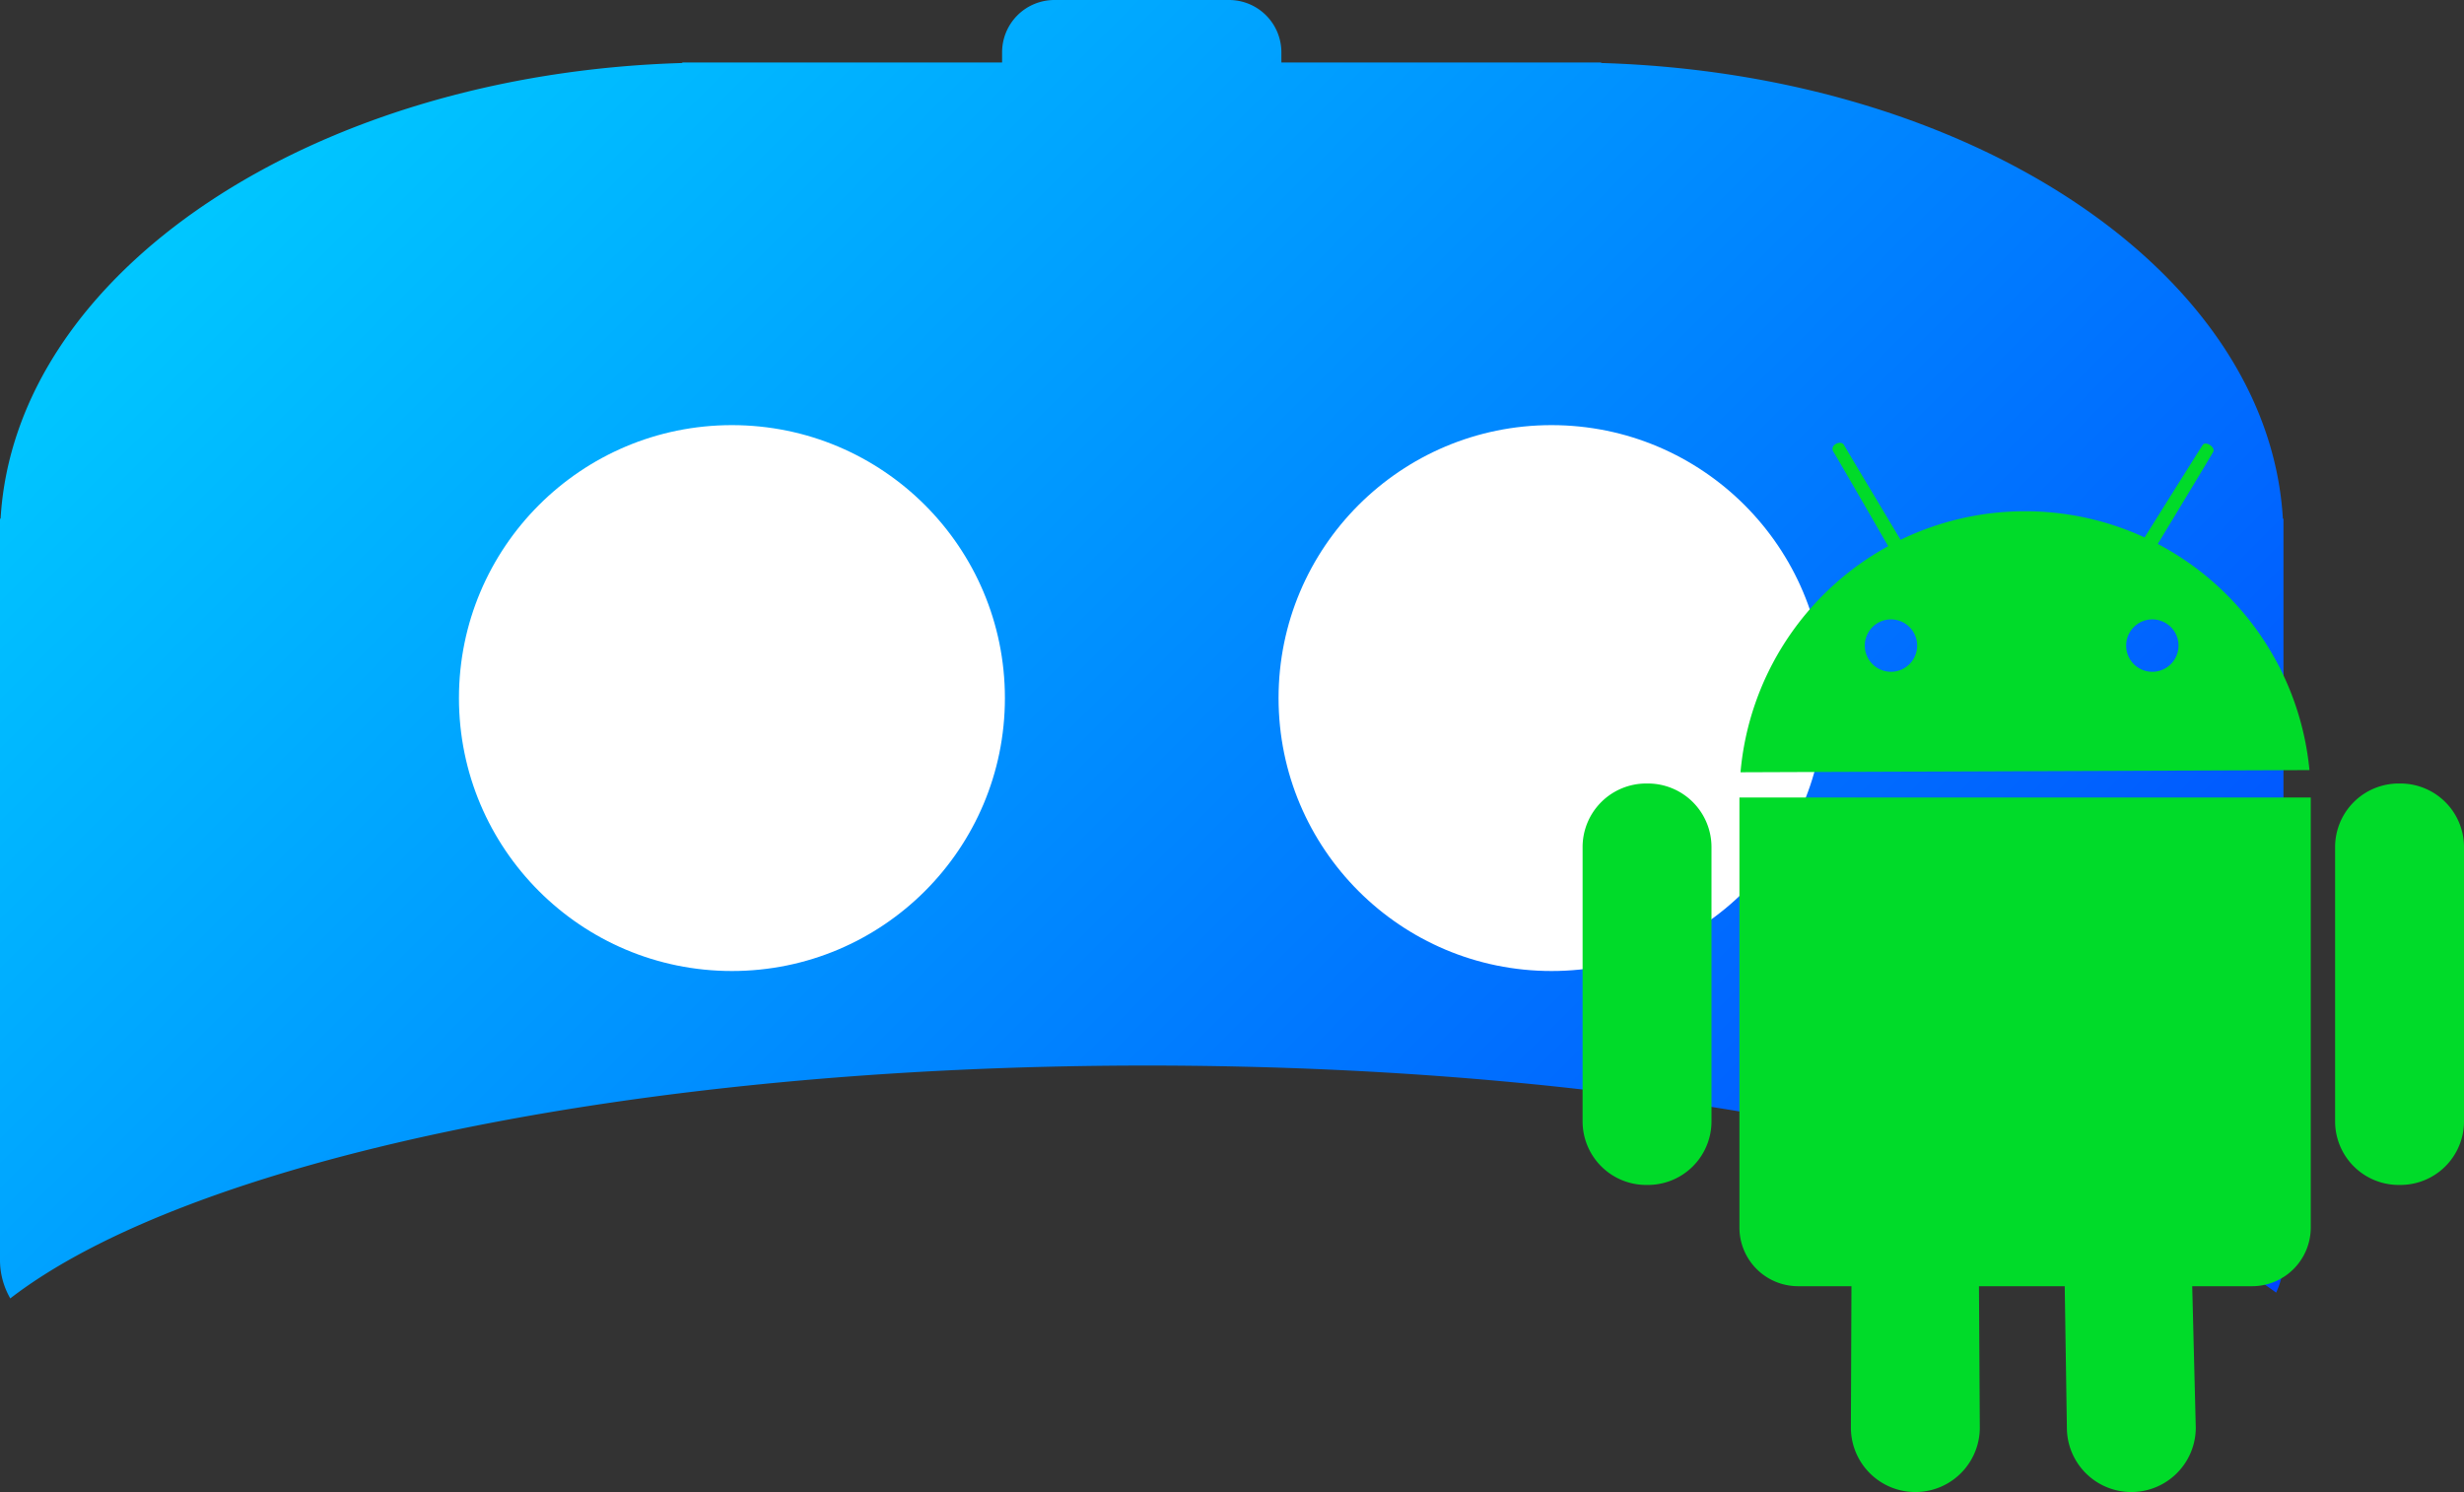 <svg id="Camada_1" data-name="Camada 1" xmlns="http://www.w3.org/2000/svg" xmlns:xlink="http://www.w3.org/1999/xlink" viewBox="0 0 326.366 197.651"><rect x="0" y="0" width="326.366" height="197.651" fill="#333333" stroke="none"/><defs><style>.cls-1{fill:url(#Gradiente_sem_nome_2);}.cls-2{fill:#fff;}.cls-3{fill:#00db29;fill-rule:evenodd;}</style><linearGradient id="Gradiente_sem_nome_2" x1="713.452" y1="198.793" x2="923.718" y2="-11.473" gradientTransform="matrix(1, 0, 0, -1, -307, 631)" gradientUnits="userSpaceOnUse"><stop offset="0" stop-color="#00c7ff"/><stop offset="1" stop-color="#0045ff"/></linearGradient></defs><path class="cls-1" d="M662.825,494.734c-1.908-32.653-41.245-58.919-90.298-60.37v-.066H530.173V432.951a6.932,6.932,0,0,0-6.932-6.932h-23.128a6.932,6.932,0,0,0-6.932,6.932v1.347h-42.354v.066c-49.052,1.451-88.39,27.716-90.298,60.37h-.08v98.187a10.206,10.206,0,0,0,1.363,5.098c23.387-18.048,81.979-30.845,150.57-30.845,67.618,0,125.516,12.438,149.551,30.081a10.208,10.208,0,0,0,.97-4.334V494.734Z" transform="translate(-360.45 -426.019)"/><circle class="cls-2" cx="96.947" cy="92.474" r="36.157"/><circle class="cls-2" cx="205.507" cy="92.474" r="36.157"/><g id="Camada_2" data-name="Camada 2"><g id="Camada_1-2" data-name="Camada 1-2"><path class="cls-3" d="M678.4,582.989h-.242a8.422,8.422,0,0,1-8.414-8.429V538.24a8.421,8.421,0,0,1,8.414-8.429h.243a8.422,8.422,0,0,1,8.415,8.429h0v36.32a8.422,8.422,0,0,1-8.415,8.429Zm-19.648,13.416h-7.933l.47,18.729a8.536,8.536,0,1,1-17.073,0l-.286-18.729H622.571l.111,18.729a8.536,8.536,0,1,1-17.073,0l.073-18.729h-7.074a7.773,7.773,0,0,1-7.764-7.781h0v-56.96h75.674V588.624a7.773,7.773,0,0,1-7.764,7.781Zm-48.205-98.032s-6.668-11.58-7.247-12.491.999-1.611,1.385-.925c.386.685,7.501,12.569,7.501,12.569a37.852,37.852,0,0,1,32.324-.313s7.32-11.698,7.701-12.255c.381-.558,1.717.301,1.384.925-.332.623-7.341,12.192-7.341,12.192A37.938,37.938,0,0,1,666.346,528.035l-75.358.287A37.933,37.933,0,0,1,610.548,498.373Zm34.975,16.636a3.468,3.468,0,1,0-3.456-3.479l0,.012a3.461,3.461,0,0,0,3.455,3.468h.001Zm-34.61,0a3.468,3.468,0,1,0-3.463-3.473v.005a3.465,3.465,0,0,0,3.463,3.468Zm-32.184,67.981h-.242a8.422,8.422,0,0,1-8.415-8.429V538.24a8.421,8.421,0,0,1,8.414-8.429h.243a8.421,8.421,0,0,1,8.415,8.428v36.321A8.422,8.422,0,0,1,578.73,582.989Z" transform="translate(-360.45 -426.019)"/></g></g></svg>